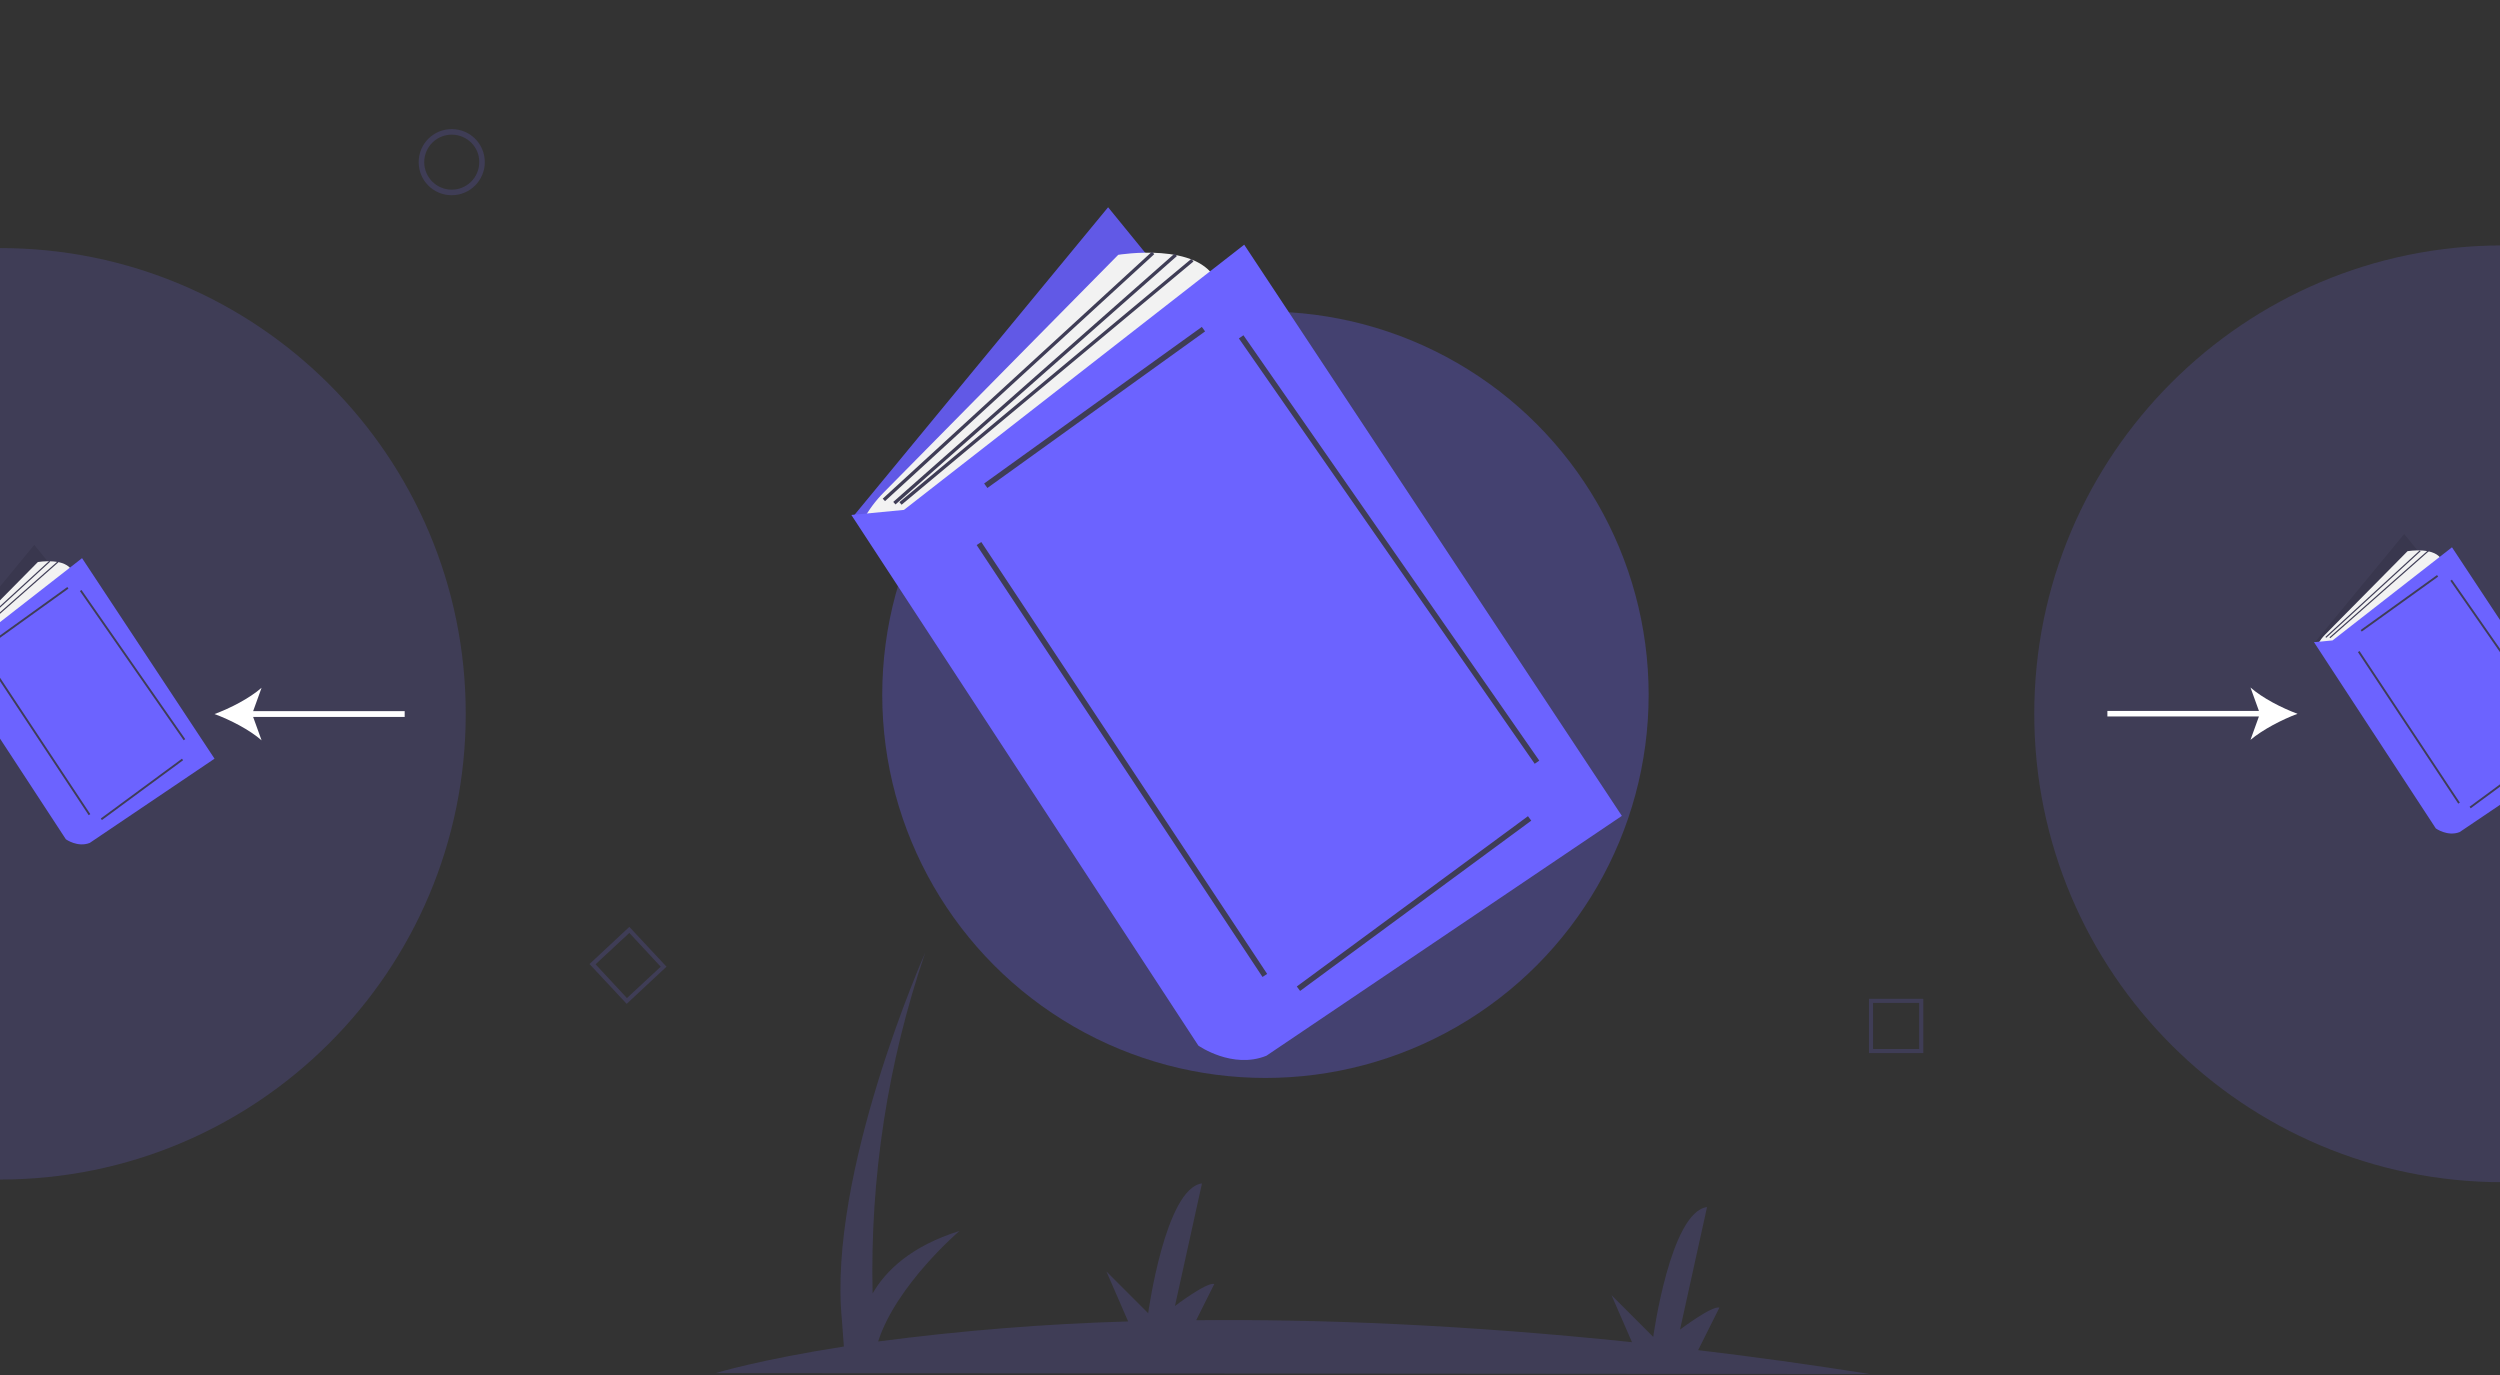 <?xml version="1.0" encoding="utf-8"?>
<!-- Generator: Adobe Illustrator 24.1.0, SVG Export Plug-In . SVG Version: 6.00 Build 0)  -->
<svg version="1.1" xmlns="http://www.w3.org/2000/svg" xmlns:xlink="http://www.w3.org/1999/xlink" x="0px" y="0px"
	 viewBox="0 0 1036 570" style="enable-background:new 0 0 1036 570;" xml:space="preserve">
<rect x="0" y="0" width="1036" height="570" fill="#333333" stroke="none"/>
<style type="text/css">
	.st0{fill:#3F3D56;}
	.st1{opacity:0.3;fill:#6C63FF;enable-background:new    ;}
	.st2{fill:#6C63FF;}
	.st3{opacity:0.1;enable-background:new    ;}
	.st4{fill:#F2F2F2;}
	.st5{fill:#FFFFFF;}
</style>
<g id="b9bf6650-716f-405e-b16b-128ee0039b2f">
	<path class="st0" d="M193,295.8c0,106.6-86.4,193-193,193V102.8C106.6,102.8,193,189.2,193,295.8z"/>
	<path class="st0" d="M843,295.8c0,107.2,86.9,194.1,194.1,194.1V101.7C929.9,101.7,843,188.6,843,295.8z"/>
	<path class="st0" d="M187.2,80.9c-7.6,0-13.7-6.1-13.7-13.7c0-7.6,6.1-13.7,13.7-13.7c7.6,0,13.7,6.1,13.7,13.7c0,0,0,0,0,0
		C200.9,74.7,194.8,80.9,187.2,80.9z M187.2,55.8c-6.3,0-11.4,5.1-11.4,11.4s5.1,11.4,11.4,11.4s11.4-5.1,11.4-11.4
		C198.7,60.9,193.5,55.8,187.2,55.8z"/>
	<path class="st0" d="M797,436.4h-22.5v-22.5H797V436.4z M776.2,434.7h19.1v-19.1h-19.1L776.2,434.7z"/>
	<path class="st0" d="M259.7,416l-15.4-16.5l16.5-15.4l15.4,16.5L259.7,416z M246.8,399.6l13,14l14-13l-13-14L246.8,399.6z"/>
	<path class="st0" d="M774.9,569.4c-24.7-3.9-48.4-7.2-71.2-9.9l8.8-17.6c-3-1-16.3,9.1-16.3,9.1l11.2-50.8
		c-15.2,2-22.3,53.8-22.3,53.8l-17.3-17.3l8.5,19.5c-69.8-7.3-130-9.6-180.6-9.1l7.5-15c-3-1-16.3,9.1-16.3,9.1l11.2-50.8
		c-15.2,2-22.3,53.8-22.3,53.8l-17.3-17.3l9,20.7c-34.7,1-69.2,3.8-103.6,8.3c7.5-23.4,33.7-45.8,33.7-45.8
		c-20.1,6.3-30.6,16.5-36,25.9c-1.1-48,6.3-95.8,21.8-141.2c0,0-40.6,91.4-34.5,152.4l0.8,10.8c-35.3,5.5-53.1,11-53.1,11
		L774.9,569.4z"/>
	<circle class="st1" cx="524.4" cy="287.9" r="158.8"/>
	<polygon class="st2" points="459.2,85.9 353.5,214.1 510,398.8 614.3,276.2 	"/>
	<polygon class="st3" points="459.2,85.9 353.5,214.1 510,398.8 614.3,276.2 	"/>
	<path class="st4" d="M357.7,215.5L357.7,215.5c2.3-4.2,5.2-8.1,8.6-11.5l97.1-98.4c0,0,33.8-5.6,40.9,11.3l-124,101.5L357.7,215.5z
		"/>
	<path class="st2" d="M352.8,213.4l143.8,219.9c0,0,14.1,9.9,28.2,4.2l147.3-99.4L515.6,101.4l-141,109.9L352.8,213.4z"/>
	
		<rect x="398" y="167.9" transform="matrix(0.812 -0.584 0.584 0.812 -13.401 296.452)" class="st0" width="111.1" height="2.3"/>
	
		<rect x="463.7" y="207.6" transform="matrix(0.834 -0.552 0.552 0.834 -96.592 308.703)" class="st0" width="2.3" height="214.6"/>
	
		<rect x="526.6" y="373.7" transform="matrix(0.805 -0.593 0.593 0.805 -108.123 420.242)" class="st0" width="119" height="2.3"/>
	
		<rect x="574.4" y="120.2" transform="matrix(0.821 -0.571 0.571 0.821 -26.829 369.542)" class="st0" width="2.3" height="214.7"/>
	
		<rect x="346.3" y="155.2" transform="matrix(0.737 -0.676 0.676 0.737 5.662 326.36)" class="st0" width="151.4" height="1.4"/>
	
		<rect x="351" y="156.4" transform="matrix(0.75 -0.662 0.662 0.75 3.375 323.058)" class="st0" width="155.5" height="1.4"/>
	
		<rect x="355" y="157.4" transform="matrix(0.768 -0.64 0.64 0.768 -0.659 314.403)" class="st0" width="157.5" height="1.4"/>
	<path class="st5" d="M952.1,295.8c-6.5-2.4-14.5-6.5-19.5-10.9l3.5,9.7h-62.8v2.3h62.8l-3.5,9.7
		C937.6,302.4,945.6,298.2,952.1,295.8z"/>
	<path class="st5" d="M167.7,294.7h-62.8l3.5-9.7c-5,4.4-13,8.5-19.5,10.9c6.5,2.4,14.5,6.5,19.5,10.9l-3.5-9.7h62.8L167.7,294.7z"
		/>
</g>
<g id="Слой_2">
	<polygon class="st3" points="14.2,225.8 -22.9,270.9 32,335.7 68.6,292.6 	"/>
	<path class="st4" d="M-21.4,271.4L-21.4,271.4c0.8-1.5,1.8-2.8,3-4l34.1-34.5c0,0,11.9-2,14.3,4l-43.5,35.6L-21.4,271.4z"/>
	<path class="st2" d="M-23.2,270.6l50.5,77.2c0,0,4.9,3.5,9.9,1.5l51.7-34.9L34,231.3l-49.5,38.6L-23.2,270.6z"/>
	
		<rect x="-7.3" y="254.6" transform="matrix(0.812 -0.584 0.584 0.812 -146.527 55.04)" class="st0" width="39" height="0.8"/>
	
		<rect x="15.8" y="268.6" transform="matrix(0.834 -0.552 0.552 0.834 -166.256 59.725)" class="st0" width="0.8" height="75.3"/>
	
		<rect x="37.8" y="326.9" transform="matrix(0.805 -0.593 0.593 0.805 -182.524 98.447)" class="st0" width="41.8" height="0.8"/>
	
		<rect x="54.6" y="237.9" transform="matrix(0.821 -0.571 0.571 0.821 -147.558 80.8)" class="st0" width="0.8" height="75.3"/>
	
		<rect x="-25.5" y="250.2" transform="matrix(0.737 -0.676 0.676 0.737 -169.036 66.663)" class="st0" width="53.1" height="0.5"/>
	
		<rect x="-23.8" y="250.6" transform="matrix(0.75 -0.662 0.662 0.75 -165.132 65.086)" class="st0" width="54.6" height="0.5"/>
	<polygon class="st3" points="996.3,221.3 959.1,266.4 1014.1,331.2 1050.7,288.1 	"/>
	<path class="st4" d="M960.6,266.9L960.6,266.9c0.8-1.5,1.8-2.8,3-4l34.1-34.5c0,0,11.9-2,14.3,4l-43.5,35.6L960.6,266.9z"/>
	<path class="st2" d="M958.9,266.1l50.5,77.2c0,0,4.9,3.5,9.9,1.5l51.7-34.9l-54.9-83.1l-49.5,38.6L958.9,266.1z"/>
	
		<rect x="974.8" y="250.1" transform="matrix(0.812 -0.584 0.584 0.812 40.644 627.284)" class="st0" width="39" height="0.8"/>
	
		<rect x="997.8" y="264.1" transform="matrix(0.834 -0.552 0.552 0.834 -0.82 600.758)" class="st0" width="0.8" height="75.3"/>
	
		<rect x="1019.9" y="322.4" transform="matrix(0.805 -0.593 0.593 0.805 11.177 679.586)" class="st0" width="41.8" height="0.8"/>
	
		<rect x="1036.7" y="233.4" transform="matrix(0.821 -0.571 0.571 0.821 31.023 641.015)" class="st0" width="0.8" height="75.3"/>
	
		<rect x="956.6" y="245.7" transform="matrix(0.737 -0.676 0.676 0.737 92.532 729.531)" class="st0" width="53.1" height="0.5"/>
	
		<rect x="958.3" y="246.1" transform="matrix(0.75 -0.662 0.662 0.75 83.686 713.917)" class="st0" width="54.6" height="0.5"/>
</g>
</svg>
